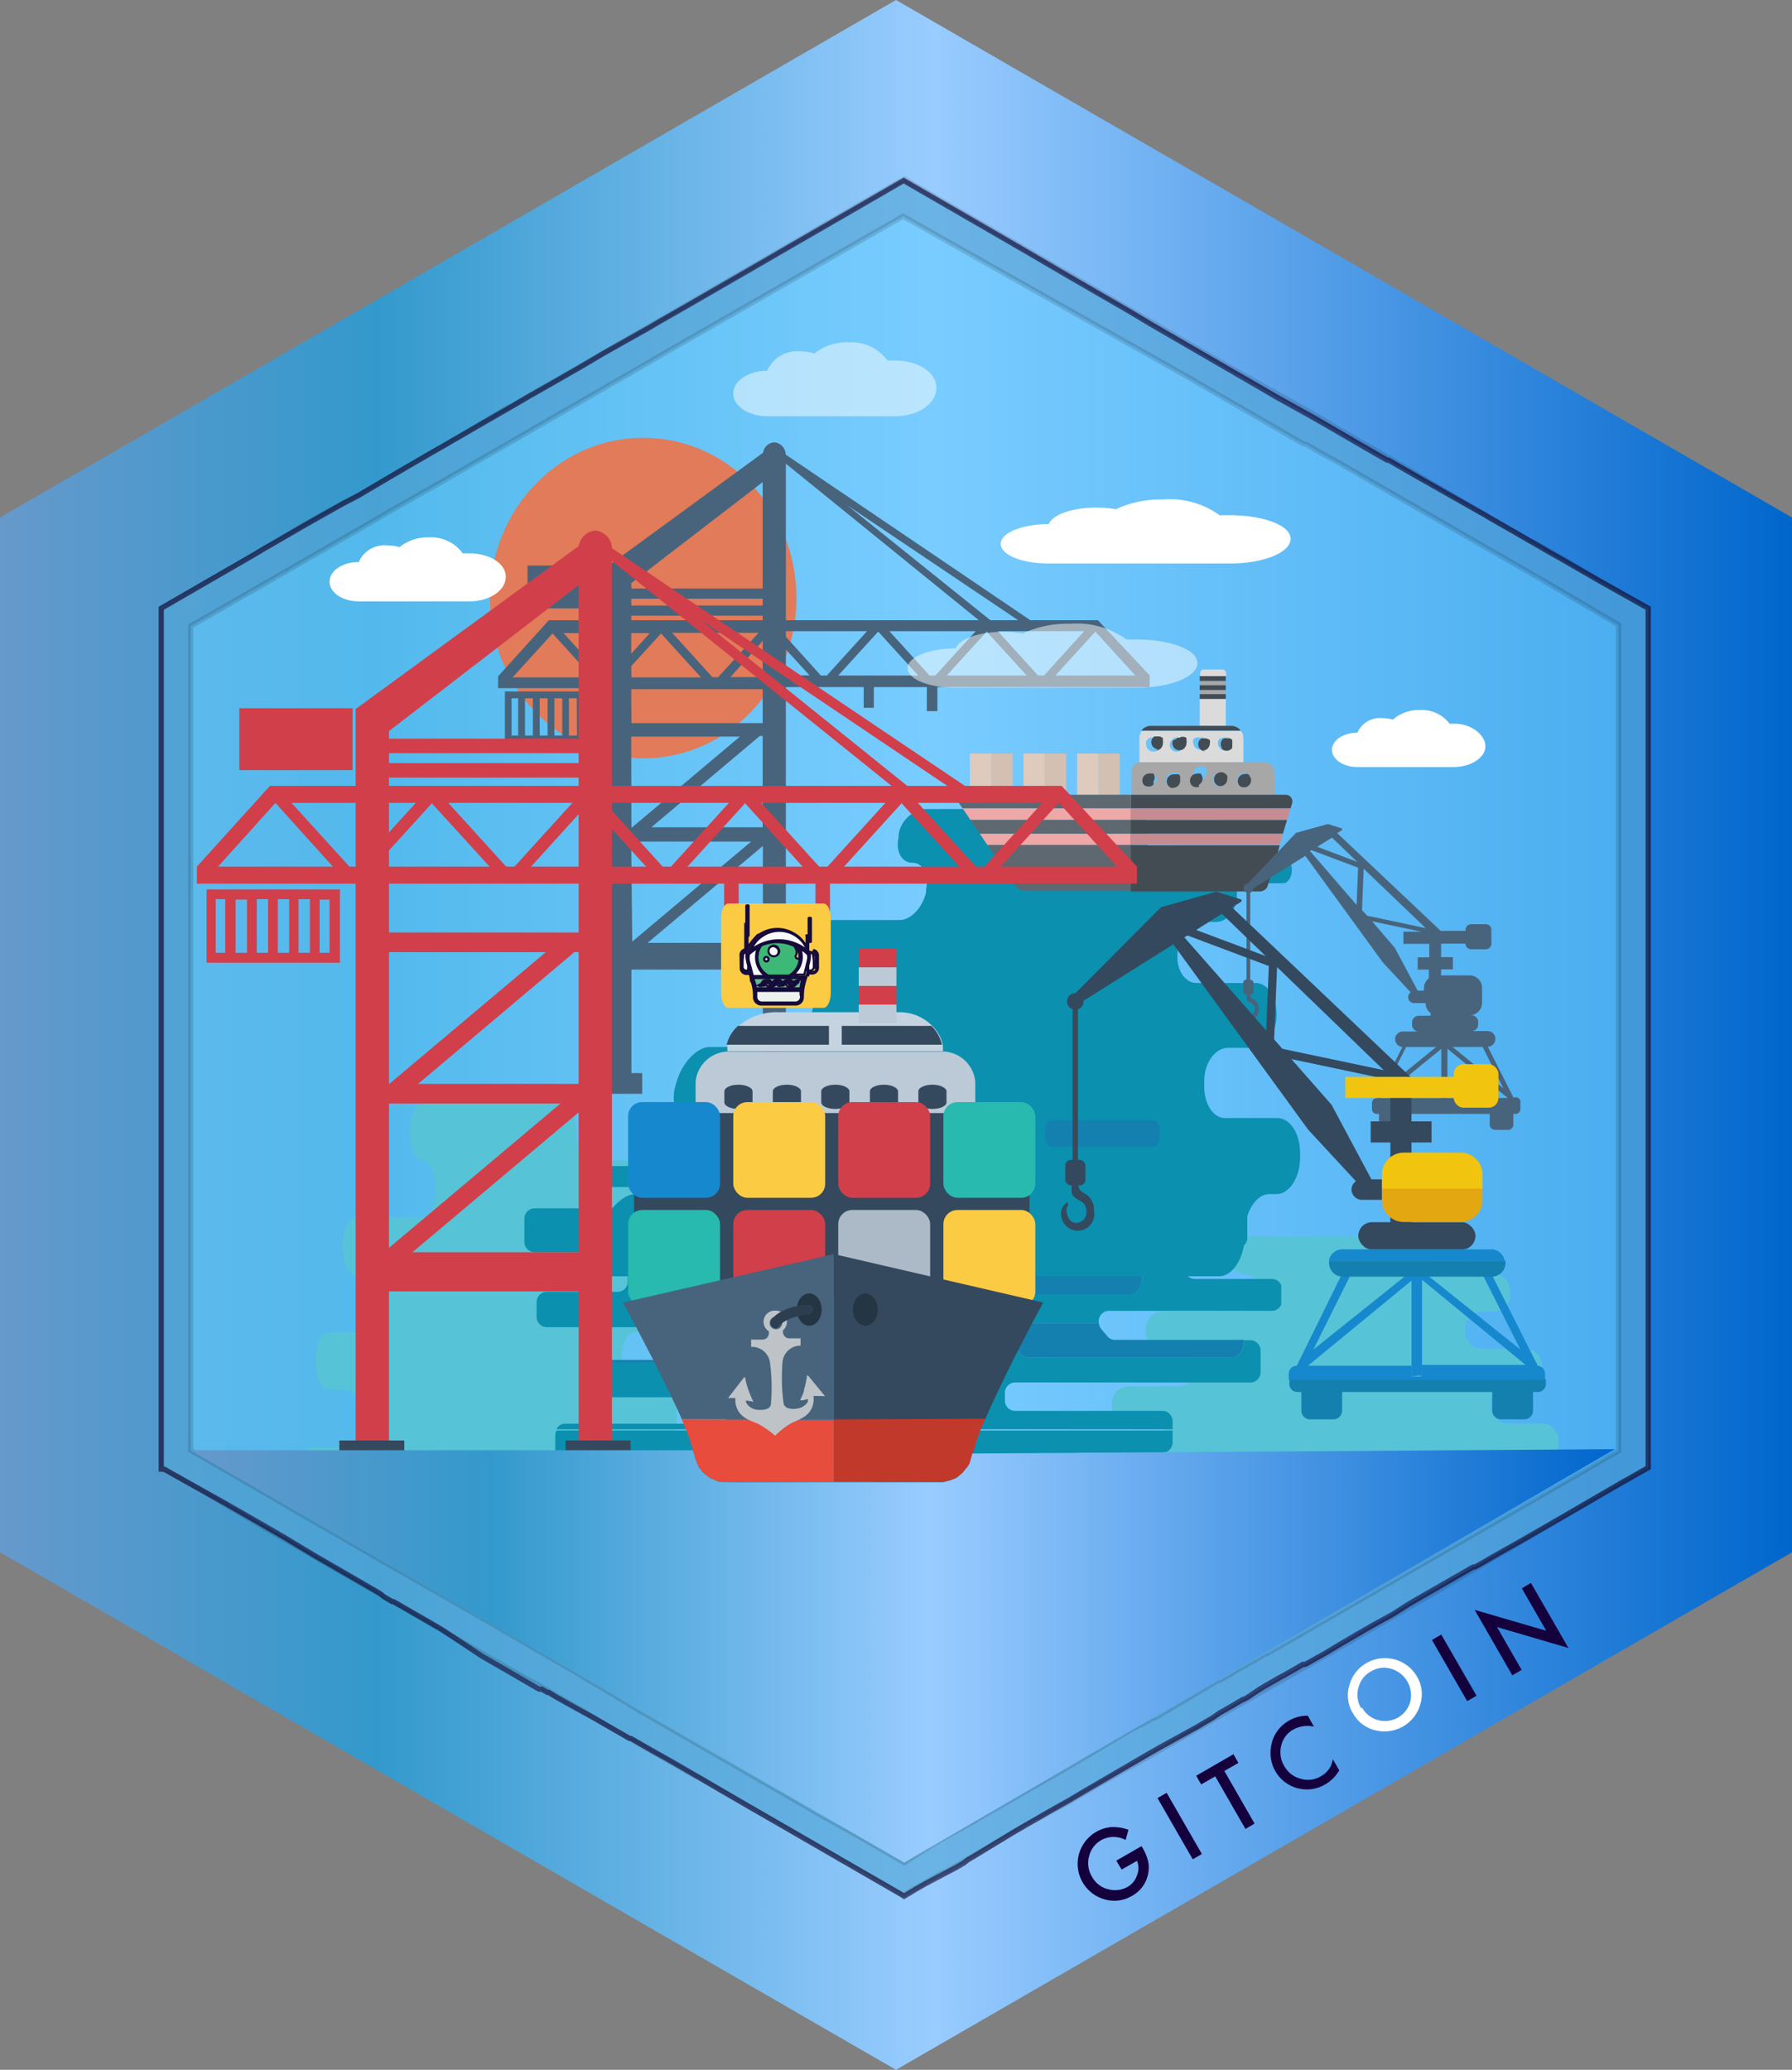 <svg id="Layer_1" data-name="Layer 1" xmlns="http://www.w3.org/2000/svg" xmlns:xlink="http://www.w3.org/1999/xlink" viewBox="0 0 86.56 99.95"><rect x="0" y="0" width="86.56" height="99.95" fill="#808080" stroke="none"/><defs><style>.cls-1{fill:url(#linear-gradient);}.cls-2{fill:#6cf;opacity:0.63;}.cls-2,.cls-42,.cls-43,.cls-44,.cls-45,.cls-46,.cls-47,.cls-48,.cls-49,.cls-50{stroke:#150a3a;}.cls-2,.cls-42,.cls-43,.cls-44,.cls-45,.cls-46,.cls-47,.cls-48,.cls-49,.cls-5,.cls-50{stroke-miterlimit:10;}.cls-2,.cls-5{stroke-width:0.25px;}.cls-3{fill:#15003e;}.cls-25,.cls-4{fill:#fff;}.cls-10,.cls-5{fill:#150a3a;}.cls-5{stroke:#000002;opacity:0.13;isolation:isolate;}.cls-6{fill:#e17b59;}.cls-42,.cls-7{fill:#1c1142;}.cls-8{fill:#83cda4;}.cls-49,.cls-9{fill:#faf9fa;}.cls-11{fill:#070502;}.cls-12{fill:#56c4d6;}.cls-13{fill:#0b90af;}.cls-14{fill:#1480af;}.cls-15{fill:#48647c;}.cls-16{fill:none;}.cls-17{fill:#d3c0b3;}.cls-18{fill:#decbbe;}.cls-19{fill:#dbdbdb;}.cls-20{fill:#a7a7a7;}.cls-21{fill:#444c53;}.cls-22{fill:#5d6871;}.cls-23{fill:#c68c91;}.cls-24{fill:#eea8a8;}.cls-25{opacity:0.49;}.cls-26{fill:#34495e;}.cls-27{fill:#1688cd;}.cls-28{fill:#f1c40f;}.cls-29{fill:#e3a711;}.cls-30{fill:#3c4a58;}.cls-31{fill:#bccad8;}.cls-32{fill:#c5d3e1;}.cls-33{fill:#28baaf;}.cls-34{fill:#d13f4a;}.cls-35{fill:#acbac8;}.cls-36{fill:#fbcb43;}.cls-37{fill:#e74c3c;}.cls-38{fill:#c0392b;}.cls-39{fill:#243644;}.cls-40{fill:#bdc3c7;}.cls-41{fill:#2c3e50;}.cls-42,.cls-43,.cls-44,.cls-45,.cls-46,.cls-47,.cls-48,.cls-49,.cls-50{stroke-width:0.1px;}.cls-43{fill:#fbfdfc;}.cls-44{fill:#f8f7f9;}.cls-45{fill:#3eb877;}.cls-46{fill:#ecf2ed;}.cls-47{fill:#fbfbfc;}.cls-48{fill:#5ebc89;}.cls-50{fill:#18113f;}.cls-51{fill:url(#linear-gradient-2);}</style><linearGradient id="linear-gradient" y1="49.97" x2="86.56" y2="49.97" gradientUnits="userSpaceOnUse"><stop offset="0" stop-color="#69c"/><stop offset="0.21" stop-color="#39c"/><stop offset="0.52" stop-color="#9cf"/><stop offset="1" stop-color="#06c"/></linearGradient><linearGradient id="linear-gradient-2" x1="9.2" y1="79.96" x2="78" y2="79.96" xlink:href="#linear-gradient"/></defs><title>port</title><g id="Layer_1-2" data-name="Layer 1-2"><g id="Layer_63" data-name="Layer 63"><polygon class="cls-1" points="86.56 24.99 86.56 74.96 43.28 99.95 8.65 79.96 8.5 79.86 0 74.96 0 24.99 43.28 0 86.56 24.99"/></g><path class="cls-2" d="M86.34,29.42V70.92h0l-.85.48-.26.15-.1.05-.69.4L82,73.42l-.16.09-1.51.87-.12.07L79,75.13l-.37.21-.11.07-.37.21-.19.1h0l-.08,0-.09.05-2.37,1.36-.64.37L74,78l0,0-1,.55-.35.2,0,0h0l-1.2.7-.68.41-1,.56,0,0-.05,0-.07,0-.32.19h0l0,0,0,0,0,0h0l-.61.35-.14.07,0,0,0,0-.79.45-.11.07-.12.07,0,0L67,82l-.19.11h0l-.05,0-.5.3-.16.09-.26.15-.2.11h0L65.3,83l-.33.19,0,0-.44.26-1.82,1-.49.28,0,0-2.73,1.59h0l-.31.18-.27.16-.39.23-.11.07-1,.56-.76.44-.3.17h0l-.34.2-.31.18L53.75,89.7l-.28.16,0,0L53.3,90l-.39.23L51.45,91l-.44.25h0l-.25.15-.37.22-.11-.07-1-.58-.66-.38h0l-.71-.41-.13-.08,0,0-.48-.27-.13-.08-2.63-1.52,0,0-1.62-.93-3.71-2.16-.48-.27-.54-.3-.73-.42L37.2,84l-.07,0,0,0-1.74-1-1-.55-.29-.16-.3-.17-.18-.1-.2-.12-.19-.12-.07,0-.27-.16-.06,0-.07,0,0,0-1-.58,0,0-.12-.07-.29-.17-1.34-.77L28,78.7l-1.63-.94-.64-.37-.07,0-.39-.23h0L25.08,77h0l-.81-.47h0l-1.45-.84-.8-.46-1-.6-.56-.34,0,0h0l-.23-.13h0l-.2-.12h0l-2.58-1.48L14.65,71l-.07,0-.07,0,0,0V29.42l4.42-2.55.6-.36h0l.2-.11.45-.26,1.37-.79,1.77-1L24,24l.12-.07L25.69,23l.77-.45.79-.46.33-.19.35-.2.2-.11h0l.44-.26,2.52-1.45,1.23-.72.13-.07,1.3-.74.61-.35.3-.17.34-.2.86-.51.41-.23,1.78-1,.54-.32,1.09-.62h0l0,0,4.47-2.58.15-.09.21-.12,4.74-2.74,1.12-.65.83.48,5.07,2.93,2,1.17,3.08,1.78,1,.6,5.18,3,.82.48,1.8,1,.68.39,1.19.69,1.07.62.63.36.07,0,1.41.81,3,1.7,0,0h0l.2.11.2.12.31.18.72.41.42.24h0l1.5.87.61.34.34.2,1.51.87Z" transform="translate(-6.72 -0.05)"/><path class="cls-3" d="M60.64,89.9l1.22-.7.06.1a2.35,2.35,0,0,1,.26.64,1.47,1.47,0,0,1,0,.59,1.54,1.54,0,0,1-.78,1.07,1.66,1.66,0,0,1-1.32.17,1.78,1.78,0,0,1-.41-3.26,1.75,1.75,0,0,1,.73-.23,2.17,2.17,0,0,1,.83.13l-.14.49a1.25,1.25,0,0,0-1.16,0,1.22,1.22,0,0,0-.6.78,1.25,1.25,0,0,0,.14,1,1.2,1.2,0,0,0,.82.61,1.23,1.23,0,0,0,.89-.12,1,1,0,0,0,.46-.56.92.92,0,0,0,0-.7l-.74.42Z" transform="translate(-6.72 -0.05)"/><rect class="cls-3" x="63.45" y="86.52" width="0.51" height="3.41" transform="translate(-42.26 43.54) rotate(-29.95)"/><polygon class="cls-3" points="59.14 85.52 60.6 88.06 60.16 88.32 58.7 85.78 58.02 86.17 57.78 85.75 59.58 84.71 59.82 85.13 59.14 85.52"/><path class="cls-3" d="M69.89,82.9l.3.53a1.42,1.42,0,0,0-1,.14,1.18,1.18,0,0,0-.58.77,1.27,1.27,0,0,0,.15,1,1.24,1.24,0,0,0,.77.6,1.2,1.2,0,0,0,1-.12,1.09,1.09,0,0,0,.36-.31,1.29,1.29,0,0,0,.13-.21A2.59,2.59,0,0,0,71.1,85l.31.54a1.86,1.86,0,0,1-.68.68,1.75,1.75,0,0,1-2.4-.63h0a1.76,1.76,0,0,1-.21-1.22A1.71,1.71,0,0,1,69,83.13a1.75,1.75,0,0,1,.89-.23" transform="translate(-6.72 -0.05)"/><path class="cls-4" d="M72.06,82.77a1.67,1.67,0,0,1-.16-1.34,1.75,1.75,0,0,1,.84-1.08,1.79,1.79,0,0,1,2.42.65,1.68,1.68,0,0,1,.17,1.34,1.8,1.8,0,0,1-2.11,1.28,1.67,1.67,0,0,1-1.16-.86m.45-.25a1.27,1.27,0,0,0,2.33-.28,1.33,1.33,0,0,0-.91-1.59,1.2,1.2,0,0,0-1,.13,1.22,1.22,0,0,0-.59.77,1.24,1.24,0,0,0,.13,1" transform="translate(-6.72 -0.05)"/><rect class="cls-3" x="76.71" y="78.88" width="0.52" height="3.41" transform="translate(-36.69 49.18) rotate(-29.97)"/><polygon class="cls-3" points="73.05 80.9 71.23 77.74 74.69 78.75 73.51 76.7 73.95 76.44 75.76 79.58 72.31 78.57 73.5 80.64 73.05 80.9"/><g id="Layer_2-2" data-name="Layer 2-2"><g id="Layer_16" data-name="Layer 16"><path class="cls-5" d="M82.33,27.11l-.41-.23-.56-.33-.6-.35-.09,0-.38-.22-.4-.23-.7-.41L73.53,22l-1.34-.76-.56-.33-.35-.2-.38-.23,0,0-.33-.2-.32-.19L66,17.72,50.82,8.94l-.41-.24L50,8.91,36.68,16.62l-3.92,2.26-1,.59-.41.24-.08,0h0l-.2.12-.33.2-.23.13-.21.13-.14.08L29,21.08h0l-1.39.8h0l-.45.27-.59.34h0l0,0L23.95,24h0L22.08,25l-.78.45L19,26.84l-3.3,1.9-1.2.7V70.92l.05,0,1.34.78.59.34.12.07,3.37,2,.54.3L23.6,76.2l.36.2L25,77l2.64,1.52,4.2,2.42.54.31.05,0,.12.07.09.05.14.08,0,0,1.49.87.69.39,1,.61.7.4.14.08.24.14.15.09.37.22,2.79,1.6.07,0,.34.2.48.28.56.33h0l.41.23,1.18.68,2.48,1.44,3.5,2,.81.46.18.1h0l.15-.09.11-.07,0,0,.24-.14,1.41-.8.07,0,.54-.31.39-.23.19-.11,3-1.73L58.46,87l.58-.34.52-.3.52-.3.34-.2,1.82-1,.3-.17h0l.18-.11.16-.09.49-.28.63-.36,1-.57.36-.21h0l.36-.21h0l.2-.11.41-.24.29-.16.27-.16.43-.24.16-.1.25-.14.34-.19h0l0,0,.1-.07.19-.1,3-1.7.3-.17.87-.51,2.32-1.34,1.22-.7L82.74,73h0l0,0,2.07-1.19.7-.41.8-.46V29.43Zm2.58,43-.41.23-.25.14-.45.27-5.93,3.42-3.65,2.1-2.44,1.41-1,.58-.56.32-2.29,1.32-.05,0-.13.07-.14.09-.44.25-.7.4-.17.1,0,0-.63.37-.07,0L62.52,83l-.07,0-.62.35-.07,0-.71.41-1.68,1-1.2.7-1.31.76-.86.49-2.32,1.34-1,.55,0,0h0l-.59.34-.22.12L50.4,90l-2.69-1.55-1-.55-.48-.27-1.41-.82-.56-.32-.54-.31-4.11-2.37-.6-.35,0,0-1.4-.8L36,81.68l-.7-.41L34.85,81l-.2-.12-.34-.2-.16-.09-1.37-.79-.24-.14-.15-.09-1.17-.68-2.67-1.54L25.5,75.61l-1.37-.79-2.67-1.54-3.83-2.22-.7-.4-.3-.18-.18-.1-.52-.3V30.28L19,28.52l2.33-1.34.73-.42h0l0,0,2.5-1.44h0l1.06-.62h0l1.4-.8,1-.56.34-.2h0l.59-.34.36-.21h0l2.33-1.34h0l.61-.35.27-.16.16-.09.23-.13.13-.08.21-.12,0,0,6.27-3.62,10.46-6,.37-.21.41.24L64,18.2l5.45,3.15,0,0,.25.14.09,0,.34.2.27.16,1,.55,1.51.87,5.48,3.16,1.1.63.43.25,0,0,.6.34.15.09.42.24.41.24,3.4,2v39.8Z" transform="translate(-6.72 -0.05)"/></g></g><ellipse class="cls-6" cx="31.07" cy="28.88" rx="7.4" ry="7.74"/><path class="cls-7" d="M59.52,39.94h-.44" transform="translate(-6.72 -0.05)"/><path class="cls-8" d="M42.92,47.65l-.09.07Z" transform="translate(-6.72 -0.05)"/><path class="cls-9" d="M41.45,48.49l0-.06,0,0,0,.05Z" transform="translate(-6.72 -0.05)"/><path class="cls-10" d="M48.65,48.76Z" transform="translate(-6.72 -0.05)"/><path class="cls-11" d="M48.65,48.76Z" transform="translate(-6.72 -0.05)"/></g><g id="Layer_2" data-name="Layer 2"><path class="cls-12" d="M36.73,65.83v-.13c0-.73.28-1.32.62-1.32h.75c.34,0,.62-.59.62-1.32v-.13c0-.73-.28-1.32-.62-1.32H36.36c-.34,0-.62-.59-.62-1.32v-.13c0-.73.28-1.32.62-1.32h.5c.34,0,.62-.59.62-1.32V57.4c0-.73-.28-1.32-.62-1.32H35.18c-.34,0-.62-.59-.62-1.32v-.13c0-.73-.28-1.32-.62-1.32H27.14c-.34,0-.62.59-.62,1.32v.13c0,.73.28,1.32.62,1.32h0c.34,0,.62.59.62,1.32v.13c0,.73-.28,1.32-.62,1.32H23.9c-.34,0-.62.59-.62,1.32v.13c0,.73.28,1.32.62,1.32h.69c.34,0,.62.59.62,1.32v.13c0,.73-.28,1.32-.62,1.32h-2c-.34,0-.62.59-.62,1.32v.13c0,.73.28,1.32.62,1.32h.93c.34,0,.62.59.62,1.32v.13c0,.73-.28,1.32-.62,1.32H21.84c-.34,0-.62.59-.62,1.32v.13c0,.73.28,1.32.62,1.32H37.36c.34,0,.62-.59.62-1.32v-.13c0-.73.28-1.32.62-1.32h.19c.34,0,.62-.59.62-1.32v-.13c0-.73-.28-1.32-.62-1.32H37.36C37,67.14,36.73,66.55,36.73,65.83Z" transform="translate(-6.72 -0.05)"/><path class="cls-12" d="M78.73,67.94v-.09A.82.82,0,0,1,79.5,67h.93a.82.82,0,0,0,.77-.86v-.09a.82.82,0,0,0-.77-.86H78.27a.82.82,0,0,1-.77-.86v-.09a.82.82,0,0,1,.77-.86h.62a.82.82,0,0,0,.77-.86v-.09a.82.82,0,0,0-.77-.86H76.8a.82.82,0,0,1-.77-.86v-.09a.82.82,0,0,0-.77-.86H66.84a.82.82,0,0,0-.77.86v.09a.82.82,0,0,0,.77.86h0a.82.82,0,0,1,.77.86v.09a.82.82,0,0,1-.77.86h-4a.82.82,0,0,0-.77.86v.09a.82.82,0,0,0,.77.86h.85a.82.82,0,0,1,.77.86v.09a.82.82,0,0,1-.77.86H61.2a.82.82,0,0,0-.77.86v.09a.82.82,0,0,0,.77.86h1.16a.82.82,0,0,1,.77.86v.09a.82.82,0,0,1-.77.86H60.27a.82.82,0,0,0-.77.86v.09a.82.82,0,0,0,.77.86H79.5a.82.82,0,0,0,.77-.86v-.09A.82.82,0,0,1,81,70.6h.23a.82.82,0,0,0,.77-.86v-.09a.82.82,0,0,0-.77-.86H79.5A.82.82,0,0,1,78.73,67.94Z" transform="translate(-6.72 -0.05)"/><path class="cls-13" d="M43.44,57.88a.5.5,0,0,1-.46.52H32.51a.5.5,0,0,0-.46.52V60a.5.5,0,0,0,.46.52h4.07a.5.5,0,0,1,.46.52h0a.5.5,0,0,1,.38-.19h9.87c.33,0,.59.37.59.83s-.26.83-.59.83H37.42a.55.55,0,0,1-.46-.31.45.45,0,0,1-.38.23H33.1a.5.5,0,0,0-.46.52v.67a.5.5,0,0,0,.46.52h5.5l.12,0h1.07c.33,0,.59.37.59.83s-.26.83-.59.83H35.88a.55.55,0,0,0-.18.41V67a.5.5,0,0,0,.46.52h5.25a.5.5,0,0,1,.46.52v.24a.5.5,0,0,1-.46.52H34a.45.45,0,0,0-.4.27H63.36V68.7a.5.5,0,0,0-.46-.52H55.72a.5.5,0,0,1-.46-.52v-.33a.5.5,0,0,1,.46-.52H67.15a.5.5,0,0,0,.46-.52v-1a.5.5,0,0,0-.46-.52h-.32v0c0,.46-.27.83-.59.83H56.37c-.33,0-.59-.37-.59-.83s.26-.83.59-.83H59.8a.5.5,0,0,1,.46-.59h7.92a.47.47,0,0,0,.43-.32v-.9a.47.47,0,0,0-.43-.32H64.4a.5.5,0,0,1-.46-.52v-.45a.5.5,0,0,1,.46-.52h2.11a.5.5,0,0,0,.46-.52V58.63a.5.5,0,0,0-.46-.52H54.33a.5.5,0,0,1-.46-.52v-.13a.5.5,0,0,1,.46-.52h3.15a.5.5,0,0,0,.46-.52v-.06H35v.49a.5.5,0,0,0,.46.52H43A.5.5,0,0,1,43.44,57.88Zm8,4.66c-.33,0-.59-.37-.59-.83s.26-.83.59-.83H61.3c.33,0,.59.37.59.83s-.26.83-.59.83Zm1.78,1.66c.33,0,.59.37.59.83s-.27.83-.59.83H43.34c-.33,0-.59-.37-.59-.83s.26-.83.59-.83Z" transform="translate(-6.72 -0.05)"/><path class="cls-13" d="M63.36,69.68a.5.5,0,0,1-.46.52h-4a.5.5,0,0,0-.46.52v.5a.5.5,0,0,0,.46.52H60a.5.5,0,0,1,.46.52v1.36a.5.5,0,0,1-.46.52H35.42a.5.5,0,0,1-.46-.52v-.93a.5.5,0,0,1,.46-.52H37a.5.5,0,0,0,.46-.52V71.3a.5.5,0,0,0-.46-.52H34a.5.5,0,0,1-.46-.52v-.87a.57.57,0,0,1,.06-.26H63.36Z" transform="translate(-6.72 -0.05)"/><path class="cls-14" d="M66.24,65.6H56.37c-.33,0-.59-.37-.59-.83s.26-.83.59-.83H59.8a.54.54,0,0,0,.13.31l.3.35a.44.44,0,0,0,.33.15h6.26v0C66.83,65.22,66.56,65.6,66.24,65.6Z" transform="translate(-6.72 -0.05)"/><path class="cls-14" d="M37.42,60.89h9.87c.33,0,.59.37.59.83s-.26.83-.59.83H37.42a.55.55,0,0,1-.46-.31.57.57,0,0,0,.08-.29v-.87A.5.5,0,0,1,37.42,60.89Z" transform="translate(-6.72 -0.05)"/><path class="cls-14" d="M40.38,65c0,.46-.26.83-.59.83H35.88a.43.43,0,0,1,.28-.11H38.6a.5.5,0,0,0,.46-.52v-.52a.52.52,0,0,0-.35-.51h1.07C40.12,64.21,40.38,64.58,40.38,65Z" transform="translate(-6.72 -0.05)"/><path class="cls-14" d="M53.8,65c0,.46-.27.83-.59.83H43.34c-.33,0-.59-.37-.59-.83s.26-.83.59-.83h9.87C53.54,64.21,53.8,64.58,53.8,65Z" transform="translate(-6.72 -0.05)"/><path class="cls-14" d="M55.81,72c0,.46-.16.83-.36.83H49.38c-.2,0-.36-.37-.36-.83s.16-.83.36-.83h6.06C55.65,71.17,55.81,71.54,55.81,72Z" transform="translate(-6.72 -0.05)"/><path class="cls-14" d="M45.43,72.36c0,.46-.16.83-.36.83H39c-.2,0-.36-.37-.36-.83s.16-.83.36-.83h6.06C45.27,71.52,45.43,71.9,45.43,72.36Z" transform="translate(-6.72 -0.05)"/><path class="cls-14" d="M50,68.7c0,.46-.12.83-.27.83H45.16c-.15,0-.27-.37-.27-.83s.12-.83.27-.83h4.58C49.89,67.87,50,68.24,50,68.7Z" transform="translate(-6.72 -0.05)"/><path class="cls-14" d="M50.84,61.72c0-.46.26-.83.59-.83H61.3c.33,0,.59.37.59.83s-.26.83-.59.83H51.44C51.11,62.55,50.84,62.18,50.84,61.72Z" transform="translate(-6.72 -0.05)"/><path class="cls-13" d="M64.89,52.4v-.16c0-.89.55-1.59,1.14-1.59H67.3c.58,0,1.06-.69,1.08-1.54V49c0-.82-.44-1.48-1-1.48H64.52c-.56,0-1-.65-.92-1.43v-.14c.05-.77.54-1.38,1.08-1.38h.79c.54,0,1-.6,1-1.34V43c0-.72-.38-1.29-.91-1.29H63c-.53,0-.9-.57-.84-1.26v-.12c.06-.67-.3-1.21-.81-1.21H51.34a1.48,1.48,0,0,0-1.21,1.21l0,.12c-.16.69.13,1.26.65,1.26h0c.53,0,.83.58.67,1.3l0,.13c-.16.73-.73,1.34-1.28,1.34H45c-.54,0-1.17.61-1.4,1.38l0,.14c-.24.79,0,1.43.59,1.44h1.12c.56,0,.85.66.63,1.48l0,.15c-.22.84-.88,1.54-1.46,1.54H41c-.58,0-1.29.71-1.57,1.59l-.05.16c-.29.91,0,1.66.56,1.66h1.64c.61,0,.88.76.61,1.72l0,.18c-.28,1-1,1.79-1.65,1.79H37.42c-.63,0-1.42.82-1.77,1.85l-.06.19c-.36,1.06-.12,1.93.53,1.93H65.61c.65,0,1.21-.87,1.24-1.93v-.19c0-1,.56-1.85,1.19-1.85h.34c.63,0,1.14-.81,1.14-1.78v-.17c0-1-.49-1.71-1.1-1.72H65.9C65.3,54.05,64.85,53.3,64.89,52.4Z" transform="translate(-6.72 -0.05)"/><path class="cls-13" d="M68.7,42.7H61.17c-.23,0-.42-.28-.42-.64s.19-.64.42-.64H68.7c.23,0,.42.28.42.64S68.93,42.7,68.7,42.7Z" transform="translate(-6.72 -0.05)"/><path class="cls-14" d="M62.47,55.42h-5c-.15,0-.28-.28-.28-.64s.12-.64.28-.64h5c.15,0,.28.28.28.64S62.63,55.42,62.47,55.42Z" transform="translate(-6.72 -0.05)"/><path class="cls-15" d="M59.75,30H56.49L44.67,22a.6.6,0,0,0-.55-.59.58.58,0,0,0-.54.5l-7.47,5.46h0V30H33.23l-2.45,2.71v.57H36.1V51.87h-.54v1h2.18v-1h-.52v-5h6.35v5h-.44v1H45.3v-1h-.62V33.23h3.76v1h.49v-1h2.56v1.16H52V33.23H62.25v-.57Zm-16.19,10H38.18l5.24-4.41h.14Zm0-9v1.75H42Zm-2.15,1.75h-.28l-1.94-2.14h4.17Zm-4.2-4.54,6.35-4.88v5.14H37.22Zm0,.75h6.35v.33H37.22Zm0,.82h6.35V30H37.22Zm0,.84h.9l-.9,1Zm0,1.6,1.44-1.58,0,0h0l0,0,1.93,2.12H37.22Zm0,1.11h6.35v1.64H37.22Zm0,2.29h5.25l-5.24,4.41h0Zm0,5.07H43l-5.74,4.83Zm-5.73-7.93,1.93-2.12,0,0h0l0,0,1.93,2.12Zm4.4,0-1.94-2.14H36.1v2.14ZM38,45.58l5.57-4.68v4.68ZM55.9,30H54.56l-6.9-5.54ZM44.68,22.44,54,30H44.68Zm0,10.23V31.41l1.14,1.25Zm1.69,0L44.68,30.8v-.27H48.6l-1.94,2.14Zm.84,0,1.93-2.12,0,0h0l0,0,1.93,2.12Zm4.69,0h-.28l-1.94-2.14h4.17Zm.55,0,1.93-2.12,0,0h0l0,0,1.93,2.12Zm4.41,0-1.94-2.14h4.17l-1.94,2.14Zm.84,0,1.93-2.12,0,0h0l0,0,1.93,2.12Z" transform="translate(-6.72 -0.05)"/><rect class="cls-15" x="25.48" y="27.31" width="3.79" height="2.07"/><path class="cls-15" d="M35.57,33.44H31.11v2.45h4.47Zm-3.82,2.13h-.32v-1.8h.32Zm.71,0h-.38v-1.8h.38Zm.71,0h-.38v-1.8h.38Zm.71,0h-.38v-1.8h.38Zm.71,0H34.2v-1.8h.38Zm.66,0h-.34v-1.8h.34Z" transform="translate(-6.72 -0.05)"/><g id="_3" data-name="3"><path class="cls-16" d="M64.83,37.79v0h0l0,.05Z" transform="translate(-6.72 -0.05)"/><path class="cls-16" d="M64.67,38h0l0,0Z" transform="translate(-6.72 -0.05)"/><path class="cls-16" d="M64.61,38h0l-.05,0Z" transform="translate(-6.72 -0.05)"/><path class="cls-16" d="M64.79,37.87l0,0v0l0,0Z" transform="translate(-6.72 -0.05)"/><path class="cls-16" d="M64.71,37.41h0Z" transform="translate(-6.72 -0.05)"/><path class="cls-16" d="M64.78,37.89h0l0,0Z" transform="translate(-6.72 -0.05)"/><polygon class="cls-16" points="58 37.9 58 37.9 57.99 37.9 58 37.9"/><path class="cls-16" d="M66,37.68a.34.34,0,0,1-.34.34h0a.34.34,0,0,0,.34-.34.33.33,0,0,0,0-.16A.34.34,0,0,1,66,37.68Z" transform="translate(-6.72 -0.05)"/><path class="cls-16" d="M63.44,36.19a.34.34,0,0,0,.47,0,.34.34,0,0,1-.47,0Z" transform="translate(-6.72 -0.05)"/><path class="cls-16" d="M63.9,35.68l0,.05,0,.06,0-.06,0-.05a.34.34,0,0,0-.22-.08.33.33,0,0,0-.14,0,.32.32,0,0,1,.35,0Z" transform="translate(-6.72 -0.05)"/><path class="cls-16" d="M65.3,37.68a.34.34,0,0,1,.09-.22.33.33,0,0,0,0,.44l.05.05-.05-.05A.34.34,0,0,1,65.3,37.68Z" transform="translate(-6.72 -0.05)"/><path class="cls-16" d="M64.29,37.93a.33.33,0,0,0,.22.09h0A.33.33,0,0,1,64.29,37.93Z" transform="translate(-6.72 -0.05)"/><path class="cls-16" d="M66.78,38h0a.33.33,0,0,1-.22-.08A.33.33,0,0,0,66.78,38Z" transform="translate(-6.72 -0.05)"/><path class="cls-16" d="M64.85,37.73v0a.39.39,0,0,1,0,.06Z" transform="translate(-6.72 -0.05)"/><path class="cls-16" d="M62.57,37.78v0Z" transform="translate(-6.72 -0.05)"/><path class="cls-16" d="M62.51,37.89h0l0,0Z" transform="translate(-6.72 -0.05)"/><path class="cls-16" d="M63.44,35.71l-.06.07Z" transform="translate(-6.72 -0.05)"/><path class="cls-16" d="M62.58,37.73a.33.33,0,0,0,0,0,.37.37,0,0,1,0,.05Z" transform="translate(-6.72 -0.05)"/><path class="cls-16" d="M62.24,38h0Z" transform="translate(-6.72 -0.05)"/><path class="cls-16" d="M62.53,37.86h0v0Z" transform="translate(-6.72 -0.05)"/><path class="cls-16" d="M62,38h0Z" transform="translate(-6.72 -0.05)"/><path class="cls-16" d="M63,37.68a.34.34,0,0,1,.1-.24.34.34,0,0,0,0,.46.36.36,0,0,0,.11.09.35.35,0,0,1-.11-.09A.34.34,0,0,1,63,37.68Z" transform="translate(-6.72 -0.05)"/><path class="cls-16" d="M63.72,37.68a.34.34,0,0,1-.34.34.34.34,0,0,1-.15,0,.34.34,0,0,0,.15,0,.34.34,0,0,0,.34-.34.34.34,0,0,0,0-.16A.34.34,0,0,1,63.72,37.68Z" transform="translate(-6.72 -0.05)"/><path class="cls-16" d="M63.62,37.44l-.05,0-.07,0,.07,0Z" transform="translate(-6.72 -0.05)"/><path class="cls-16" d="M62.43,37.4l-.09,0,.09,0Z" transform="translate(-6.72 -0.05)"/><path class="cls-16" d="M66.26,35.81l0-.07,0,0,0,0Z" transform="translate(-6.72 -0.05)"/><path class="cls-16" d="M66.28,36h0Z" transform="translate(-6.72 -0.05)"/><path class="cls-16" d="M66,36.29a.34.34,0,0,1-.25-.11.34.34,0,0,0,.25.11.34.34,0,0,0,.28-.15h0A.34.34,0,0,1,66,36.29Z" transform="translate(-6.72 -0.05)"/><path class="cls-16" d="M62.55,36.29a.34.34,0,0,0,.28-.15.35.35,0,0,0,.06-.19.33.33,0,0,0,0-.15.33.33,0,0,1,0,.15.34.34,0,1,1-.64-.17.34.34,0,0,0,0,.17A.34.34,0,0,0,62.55,36.29Z" transform="translate(-6.72 -0.05)"/><path class="cls-16" d="M67.08,37.52l0,.08Z" transform="translate(-6.72 -0.05)"/><path class="cls-16" d="M65,35.68h0a.34.34,0,0,0-.22-.08l-.12,0,.12,0A.34.34,0,0,1,65,35.68Z" transform="translate(-6.72 -0.05)"/><path class="cls-16" d="M65.69,35.73h0Z" transform="translate(-6.72 -0.05)"/><path class="cls-16" d="M62.77,35.68h0a.34.34,0,0,0-.22-.08l-.13,0,.13,0A.34.34,0,0,1,62.77,35.68Z" transform="translate(-6.72 -0.05)"/><path class="cls-16" d="M66.07,35.63l-.12,0a.33.33,0,0,0-.14,0,.33.33,0,0,1,.14,0Z" transform="translate(-6.72 -0.05)"/><path class="cls-16" d="M63.38,35.8v0Z" transform="translate(-6.72 -0.05)"/><path class="cls-16" d="M67,37.43l0,0,0,0,0,0Z" transform="translate(-6.72 -0.05)"/><path class="cls-16" d="M64.82,36.29a.34.34,0,0,0,.28-.15.35.35,0,0,0,.06-.19.32.32,0,0,0,0-.16.33.33,0,0,1,0,.16.34.34,0,1,1-.64-.16.33.33,0,0,0,0,.16A.34.34,0,0,0,64.82,36.29Z" transform="translate(-6.72 -0.05)"/><polygon class="cls-17" points="54.09 38.38 54.09 38.38 54.09 36.39 53.06 36.39 53.06 38.38 54.09 38.38"/><polygon class="cls-18" points="53.06 38.38 53.06 36.39 52.03 36.39 52.03 38.38 53.06 38.38 53.06 38.38"/><rect class="cls-17" x="50.47" y="36.39" width="1.03" height="1.99"/><polygon class="cls-18" points="50.47 38.38 50.47 36.39 49.44 36.39 49.44 38.38 49.44 38.38 50.47 38.38"/><polygon class="cls-17" points="47.88 38.38 48.91 38.38 48.91 36.39 47.88 36.39 47.88 38.38 47.88 38.38"/><polygon class="cls-18" points="47.88 38.38 47.88 36.39 46.85 36.39 46.85 38.38 46.85 38.38 47.88 38.38"/><path class="cls-19" d="M66.78,36.86V35.69a.59.59,0,0,0-.11-.34l0,0h-4.8l0,0a.58.58,0,0,0-.11.34v1.17h5.05ZM65.7,35.72l.06-.05.05,0a.33.33,0,0,1,.14,0l.12,0,.1.06,0,0,0,0,0,.07a.33.33,0,0,1,0,.14.34.34,0,0,1,0,.1h0a.35.35,0,0,1,0,.09h0a.34.34,0,0,1-.28.15.34.34,0,0,1-.26-.56Zm-1.07-.05.07,0,.12,0a.34.34,0,0,1,.22.08h0l0,0,0,0a.32.32,0,0,1,0,.16.35.35,0,0,1-.06.19.34.34,0,0,1-.62-.19.33.33,0,0,1,0-.16A.34.34,0,0,1,64.63,35.66Zm-1.19,0,.05,0,.05,0a.33.33,0,0,1,.14,0,.34.34,0,0,1,.22.08l0,.05,0,.06a.33.33,0,0,1,0,.15.34.34,0,0,1-.06.19l-.05.06a.34.34,0,0,1-.54-.39v0h0Zm-1.08,0,.06,0,.13,0a.34.34,0,0,1,.22.08h0l0,.05,0,.06a.33.33,0,0,1,0,.15.35.35,0,0,1-.06.19.34.34,0,0,1-.62-.19.34.34,0,0,1,0-.17A.34.34,0,0,1,62.36,35.66Z" transform="translate(-6.72 -0.05)"/><path class="cls-20" d="M68.27,37.33a.47.47,0,0,0-.47-.47h-6a.43.43,0,0,0-.42.43v1.14h6.93Zm-5.69.4h0v0h0l0,.05h0a.34.34,0,0,1-.16.1h-.09A.33.33,0,0,1,62,38h0l0,0a.34.34,0,0,1,.26-.56l.1,0,.09,0h0a.34.34,0,0,1,.15.28h0A.33.33,0,0,1,62.58,37.73Zm.8.29a.34.34,0,0,1-.15,0,.36.36,0,0,1-.11-.09.34.34,0,0,1,.26-.56l.12,0,.07,0,.05,0,.06.08a.34.34,0,0,1,0,.16A.34.34,0,0,1,63.38,38Zm1.47-.3v0h0v0h0v0l0,0h0l0,0,0,0h0l0,0h-.18a.33.33,0,0,1-.22-.09l0,0a.34.34,0,0,1-.08-.22.34.34,0,0,1,.34-.34.34.34,0,0,1,.17,0h0a.34.34,0,0,1,.14.27h0Zm.8.3h-.09a.33.33,0,0,1-.12-.06l-.05-.05a.34.34,0,1,1,.56-.38.33.33,0,0,1,0,.16A.34.34,0,0,1,65.64,38Zm1.13,0h0a.33.33,0,0,1-.21-.08l0,0a.34.34,0,0,1-.08-.22.34.34,0,0,1,.34-.34.33.33,0,0,1,.15,0l0,0,0,0a.34.34,0,0,1,.08.09l0,.08a.33.33,0,0,1,0,.08A.34.34,0,0,1,66.78,38Z" transform="translate(-6.72 -0.05)"/><path class="cls-21" d="M68.81,38.43H61.34v.66h7.72l.07-.24A.32.32,0,0,0,68.81,38.43Z" transform="translate(-6.72 -0.05)"/><path class="cls-22" d="M61.34,38.43H53.23c-.25,0-.32.19-.17.43l.16.23h8.12Z" transform="translate(-6.72 -0.05)"/><path class="cls-22" d="M54.41,40.84l1.37,2a.65.65,0,0,0,.49.23h5.07V40.84Z" transform="translate(-6.72 -0.05)"/><path class="cls-21" d="M61.34,43.1h6.2a.42.42,0,0,0,.4-.23l.6-2h-7.2Z" transform="translate(-6.72 -0.05)"/><polygon class="cls-22" points="54.62 39.59 46.87 39.59 47.33 40.26 54.62 40.26 54.62 39.59"/><polygon class="cls-21" points="54.62 40.26 61.97 40.26 62.17 39.59 54.62 39.59 54.62 40.26"/><polygon class="cls-23" points="54.62 39.59 62.17 39.59 62.34 39.04 54.62 39.04 54.62 39.59"/><polygon class="cls-24" points="54.62 39.04 46.5 39.04 46.87 39.59 54.62 39.59 54.62 39.04"/><polygon class="cls-24" points="54.62 40.26 47.33 40.26 47.69 40.8 54.62 40.8 54.62 40.26"/><polygon class="cls-23" points="54.62 40.8 61.81 40.8 61.97 40.26 54.62 40.26 54.62 40.8"/><path class="cls-21" d="M62.55,36.29a.34.34,0,0,0,.34-.34.33.33,0,0,0,0-.15l0-.06,0-.05h0a.34.34,0,0,0-.22-.08l-.13,0-.06,0a.34.34,0,0,0,.19.62Z" transform="translate(-6.72 -0.05)"/><path class="cls-21" d="M63.38,35.8a.34.34,0,0,0,.54.39l.05-.06a.34.34,0,0,0,.06-.19.33.33,0,0,0,0-.15l0-.06,0-.05a.32.32,0,0,0-.35,0l-.05,0-.05,0-.06.07h0Z" transform="translate(-6.72 -0.05)"/><path class="cls-21" d="M64.82,36.29a.34.34,0,0,0,.34-.34.33.33,0,0,0,0-.16l0,0,0,0h0a.34.34,0,0,0-.22-.08l-.12,0-.07,0a.34.34,0,0,0-.11.12.34.34,0,0,0,.3.5Z" transform="translate(-6.72 -0.05)"/><path class="cls-21" d="M65.7,36.17a.34.34,0,0,0,.54,0h0a.35.35,0,0,0,0-.09h0a.34.34,0,0,0,0-.1.33.33,0,0,0,0-.14l0-.07,0,0,0,0-.1-.06-.12,0a.33.33,0,0,0-.14,0l-.05,0-.06.05h0a.33.33,0,0,0,0,.44Z" transform="translate(-6.72 -0.05)"/><path class="cls-21" d="M62.43,37.4h0l-.09,0-.1,0a.34.34,0,0,0-.26.56l0,0h0a.33.33,0,0,0,.21.07h.09a.34.34,0,0,0,.16-.1l0,0h0v0l0-.05v-.05a.37.37,0,0,0,0-.05h0A.34.34,0,0,0,62.43,37.4Z" transform="translate(-6.72 -0.05)"/><path class="cls-21" d="M63.72,37.68a.34.34,0,0,0,0-.16l-.06-.08-.05,0-.07,0-.12,0a.34.34,0,0,0-.26.56.35.35,0,0,0,.11.09.34.34,0,0,0,.15,0A.34.34,0,0,0,63.72,37.68Z" transform="translate(-6.72 -0.05)"/><path class="cls-21" d="M64.71,37.41h0a.34.34,0,0,0-.17,0,.34.34,0,0,0-.34.34.34.34,0,0,0,.08.22l0,0a.33.33,0,0,0,.22.09h.08l.05,0h0l0,0,0,0h0l0,0,0,0h0l0,0v0l0-.05h0a.39.39,0,0,0,0-.06h0A.34.34,0,0,0,64.71,37.41Z" transform="translate(-6.72 -0.05)"/><path class="cls-21" d="M66,37.68a.34.34,0,0,0,0-.16.34.34,0,1,0-.56.38l.05.05a.33.33,0,0,0,.12.06h.09A.34.34,0,0,0,66,37.68Z" transform="translate(-6.72 -0.05)"/><path class="cls-21" d="M67.08,37.52a.34.34,0,0,0-.08-.09l0,0,0,0a.33.33,0,0,0-.15,0,.34.34,0,0,0-.34.34.34.34,0,0,0,.08.22l0,0a.33.33,0,0,0,.22.08h0a.34.34,0,0,0,.34-.34.33.33,0,0,0,0-.08Z" transform="translate(-6.72 -0.05)"/><rect class="cls-20" x="57.95" y="33.32" width="1.26" height="0.21"/><rect class="cls-20" x="57.95" y="32.88" width="1.26" height="0.21"/><path class="cls-19" d="M65.94,32.55a.17.17,0,0,0-.17-.17h-.91a.17.17,0,0,0-.17.17v.15h1.26Z" transform="translate(-6.72 -0.05)"/><rect class="cls-19" x="57.95" y="33.75" width="1.26" height="1.3"/><rect class="cls-21" x="57.95" y="32.65" width="1.26" height="0.23"/><rect class="cls-21" x="57.95" y="33.09" width="1.26" height="0.23"/><rect class="cls-21" x="57.95" y="33.52" width="1.26" height="0.23"/><path class="cls-21" d="M66.19,35.1H62.32a.59.59,0,0,0-.47.23h4.8A.58.58,0,0,0,66.19,35.1Z" transform="translate(-6.72 -0.05)"/></g><path class="cls-15" d="M79.83,53.06,78.59,50.6a.38.38,0,0,0,.36-.38.39.39,0,0,0,0-.06.38.38,0,0,0-.37-.32H77.8a.32.32,0,0,0,.32-.32V49.4a.32.32,0,0,0-.32-.32h-.1a.61.61,0,0,0,.61-.61v-.71a.61.61,0,0,0-.61-.61H76.33v-.29h.57v-.59h-.57v-.65h1.18a.27.27,0,0,0,.27.27h.71a.27.27,0,0,0,.27-.27v-.67a.27.27,0,0,0-.27-.27h-.71a.27.27,0,0,0-.27.27V45H76.31l-5-4.72.24-.15a0,0,0,0,0,0-.07l-.69-.22-1.54.43L67,42.71a.23.23,0,0,0-.07.44v4.2h0a.16.16,0,0,0-.16.16v.4a.15.15,0,0,0,.16.16h0a.63.63,0,0,0,0,.15v.07h0c.09.23.41.15.4.51a.3.3,0,0,1-.25.3c-.31,0-.36-.43-.27-.48v-.1a.36.36,0,0,0-.18.43.46.46,0,0,0,.9-.16.51.51,0,0,0-.3-.51.22.22,0,0,1-.12-.2v0h0a.16.16,0,0,0,.16-.16v-.4a.16.16,0,0,0-.16-.16h0v-4.2a.23.23,0,0,0,.15-.21v0l2.51-1.57,3.75,5.15,1.34,1.44a.29.29,0,0,0-.12.23.29.29,0,0,0,.29.29h.55a.61.61,0,0,0,.24.48v.13h-.57a.32.32,0,0,0-.32.32v.12a.32.32,0,0,0,.32.32h-.77a.38.38,0,0,0-.37.32.36.36,0,0,0,0,.06.38.38,0,0,0,.35.37l-1.24,2.47a.23.23,0,0,0-.23.23v.3a.23.23,0,0,0,.23.23h.11v.52a.25.25,0,0,0,.25.25h.64a.25.25,0,0,0,.25-.25v-.52h4.21v.52a.25.25,0,0,0,.25.25h.64a.25.25,0,0,0,.25-.25v-.52h.11a.23.23,0,0,0,.23-.23v-.3A.23.23,0,0,0,79.83,53.06ZM72.51,44l.08-2,3,2.87-2.83-.6Zm-1.45-3.5,1.22,1.17-1.93-.73Zm-1,.6,2.26.85-.07,1.8L70,41.15ZM73,44.54l2.37.5h-.86v.59h1.25v.65H75.2v.59h.54v.42a.61.61,0,0,0-.24.48v.12h-.3l-1.1-2.06Zm3.64,6.16,2.91,2.37H76.63Zm.25-.09h1.45l1,2Zm-2.25,0h1.45l-2.46,2Zm1.7.09v2.37H73.43Z" transform="translate(-6.72 -0.05)"/><path id="_18" data-name="18" class="cls-4" d="M77,35l-.26,0a1.65,1.65,0,0,0-1.43-.66A1.87,1.87,0,0,0,74,34.8a1.75,1.75,0,0,0-.5-.07,1.18,1.18,0,0,0-1.21.7h0c-.68,0-1.23.37-1.23.83s.55.83,1.23.83l4.64,0c.85,0,1.54-.46,1.54-1S77.8,35,77,35Z" transform="translate(-6.72 -0.05)"/><path id="_18-2" data-name="18" class="cls-4" d="M29.37,26.77l-.3,0A1.89,1.89,0,0,0,27.42,26a2.15,2.15,0,0,0-1.4.47,2,2,0,0,0-.58-.08,1.35,1.35,0,0,0-1.39.8h0c-.78,0-1.41.42-1.41.95s.63.95,1.41.95l5.33,0c1,0,1.77-.53,1.77-1.19S30.34,26.77,29.37,26.77Z" transform="translate(-6.72 -0.05)"/><path id="_18-3" data-name="18" class="cls-4" d="M66.12,24.93l-.49,0a4.08,4.08,0,0,0-2.71-.76,5.15,5.15,0,0,0-2.3.47,5.3,5.3,0,0,0-.95-.08c-1.16,0-2.12.35-2.29.8h0c-1.28,0-2.32.42-2.32.95s1,.95,2.32.95l8.77,0c1.6,0,2.91-.53,2.91-1.19S67.73,24.93,66.12,24.93Z" transform="translate(-6.72 -0.05)"/><path id="_18-4" data-name="18" class="cls-25" d="M61.62,30.93l-.49,0a4.08,4.08,0,0,0-2.71-.76,5.15,5.15,0,0,0-2.3.47,5.3,5.3,0,0,0-.95-.08c-1.16,0-2.12.35-2.29.8h0c-1.28,0-2.32.42-2.32.95s1,.95,2.32.95l8.77,0c1.6,0,2.91-.53,2.91-1.19S63.23,30.93,61.62,30.93Z" transform="translate(-6.72 -0.05)"/><path id="_18-5" data-name="18" class="cls-25" d="M49.93,17.46l-.34,0a2.19,2.19,0,0,0-1.91-.88,2.49,2.49,0,0,0-1.62.54,2.32,2.32,0,0,0-.67-.1,1.57,1.57,0,0,0-1.61.93h0c-.9,0-1.64.49-1.64,1.1s.73,1.1,1.64,1.1l6.17,0c1.13,0,2-.61,2-1.37S51.06,17.46,49.93,17.46Z" transform="translate(-6.72 -0.05)"/><g id="_11" data-name="11"><path class="cls-26" d="M72,57.48h0a.51.51,0,0,0,.51.51h5.74V57H72.52A.51.51,0,0,0,72,57.48Z" transform="translate(-6.72 -0.05)"/><rect class="cls-26" x="66.21" y="54.15" width="2.94" height="1.02"/><rect class="cls-26" x="67.16" y="52" width="1.02" height="8.01"/><rect class="cls-26" x="65.61" y="59.02" width="5.66" height="1.32" rx="0.66" ry="0.66"/><polygon class="cls-27" points="68.18 65.91 68.18 66.47 68.56 66.42 68.69 66.47 68.69 65.91 68.43 65.91 68.18 65.91"/><path class="cls-14" d="M69,66.64v.24a.39.39,0,0,0,.39.39h.19v.9a.42.42,0,0,0,.43.42h1.11a.42.42,0,0,0,.43-.42v-.9H78.8v.9a.43.43,0,0,0,.43.42h1.11a.42.42,0,0,0,.43-.42v-.9H81a.39.39,0,0,0,.39-.39v-.24Z" transform="translate(-6.72 -0.05)"/><path class="cls-27" d="M81.35,66.36A.39.39,0,0,0,81,66l-2.33-4.61-.35.18,1.84,3.65-5-4-5,4L72,61.53l-.35-.18L69.36,66a.39.39,0,0,0-.39.39v.29H81.35Zm-5.94.16-.13,0-.38,0V66h-5l5-4.11V66h.51V61.85l5,4.11h-5Z" transform="translate(-6.72 -0.05)"/><path class="cls-28" d="M78.33,56.77a1.06,1.06,0,0,0-1.06-1.06H74.53a1.06,1.06,0,0,0-1.06,1.06v.69h4.86Z" transform="translate(-6.72 -0.05)"/><path class="cls-29" d="M73.47,57.45V58a1.06,1.06,0,0,0,1.06,1.06h2.74A1.06,1.06,0,0,0,78.33,58v-.55Z" transform="translate(-6.72 -0.05)"/><polygon class="cls-26" points="66.04 57.63 63.18 54.54 56.26 45.03 56.73 44.72 64.32 53.35 66.33 57.11 66.04 57.63"/><polygon class="cls-26" points="59.44 43.75 68.13 52 67.7 52.51 58.85 43.96 59.44 43.75"/><polygon class="cls-26" points="67.39 52.2 61.12 50.88 61.29 46.65 56.66 44.91 56.8 44.54 61.7 46.38 61.53 50.56 67.47 51.81 67.39 52.2"/><rect class="cls-30" x="51.81" y="48.57" width="0.26" height="9.06"/><path class="cls-26" d="M58.67,48.62l-.24-.37,4.37-4.39,2.67-.75,1.19.37a.07.07,0,0,1,0,.12Z" transform="translate(-6.72 -0.05)"/><circle class="cls-26" cx="51.94" cy="48.36" r="0.4"/><rect class="cls-28" x="64.98" y="52" width="7.07" height="1.02"/><path class="cls-27" d="M78.76,60.38h-7.2a.66.66,0,0,0-.65.55h8.49A.66.66,0,0,0,78.76,60.38Z" transform="translate(-6.72 -0.05)"/><path class="cls-14" d="M70.92,60.93a.67.67,0,0,0,0,.11.66.66,0,0,0,.66.66h7.2a.66.66,0,0,0,.66-.66.67.67,0,0,0,0-.11Z" transform="translate(-6.72 -0.05)"/><rect class="cls-26" x="51.46" y="56.01" width="0.97" height="1.23" rx="0.27" ry="0.27"/><path class="cls-26" d="M58,58.85a.62.62,0,0,1,.31-.75l0,.17c-.16.09-.07.9.46.83a.51.51,0,0,0,.43-.53c0-.63-.56-.48-.71-.9a1.69,1.69,0,0,1,0-.38h.33v0a.38.38,0,0,0,.22.35.89.89,0,0,1,.52.88A.79.79,0,0,1,58,58.85Z" transform="translate(-6.72 -0.05)"/><rect class="cls-28" x="70.22" y="51.39" width="2.16" height="2.1" rx="0.47" ry="0.47"/></g><g id="_16" data-name="16"><path class="cls-31" d="M40.32,52.29v4.42H53.83V52.29a1.61,1.61,0,0,0-1.73-1.46H42A1.61,1.61,0,0,0,40.32,52.29Z" transform="translate(-6.72 -0.05)"/><path class="cls-26" d="M49.42,52.43c-.37,0-.68.14-.68.32v.53c0,.18.3.32.68.32s.68-.14.68-.32v-.53C50.09,52.58,49.79,52.43,49.42,52.43Z" transform="translate(-6.72 -0.05)"/><path class="cls-26" d="M51.76,52.43c-.37,0-.68.14-.68.32v.53c0,.18.3.32.68.32s.68-.14.68-.32v-.53C52.44,52.58,52.13,52.43,51.76,52.43Z" transform="translate(-6.72 -0.05)"/><path class="cls-26" d="M42.39,52.43c-.37,0-.68.14-.68.32v.53c0,.18.3.32.68.32s.68-.14.68-.32v-.53C43.07,52.58,42.77,52.43,42.39,52.43Z" transform="translate(-6.72 -0.05)"/><path class="cls-26" d="M44.73,52.43c-.37,0-.68.14-.68.32v.53c0,.18.3.32.68.32s.68-.14.68-.32v-.53C45.41,52.58,45.11,52.43,44.73,52.43Z" transform="translate(-6.72 -0.05)"/><path class="cls-26" d="M47.07,52.43c-.37,0-.68.14-.68.32v.53c0,.18.3.32.68.32s.68-.14.68-.32v-.53C47.75,52.58,47.45,52.43,47.07,52.43Z" transform="translate(-6.72 -0.05)"/><path class="cls-32" d="M52.26,50.81a1.5,1.5,0,0,0,0-.31,1.82,1.82,0,0,0-.51-.91,2.19,2.19,0,0,0-1.54-.66h-5.9a2.78,2.78,0,0,0-1.9.66,1.75,1.75,0,0,0-.55.91,1.5,1.5,0,0,0,0,.31Z" transform="translate(-6.72 -0.05)"/><path class="cls-26" d="M46.76,49.59v.91H41.82a1.75,1.75,0,0,1,.55-.91Z" transform="translate(-6.72 -0.05)"/><path class="cls-26" d="M52.22,50.5H47.38v-.91h4.33A1.82,1.82,0,0,1,52.22,50.5Z" transform="translate(-6.72 -0.05)"/><rect class="cls-26" x="30.63" y="53.75" width="19.1" height="8.77"/><rect class="cls-33" x="30.34" y="58.43" width="4.44" height="4.62" rx="0.68" ry="0.68"/><rect class="cls-34" x="35.42" y="58.43" width="4.44" height="4.62" rx="0.68" ry="0.68"/><rect class="cls-35" x="40.49" y="58.43" width="4.44" height="4.62" rx="0.68" ry="0.68"/><rect class="cls-36" x="45.57" y="58.43" width="4.44" height="4.62" rx="0.68" ry="0.68"/><rect class="cls-27" x="30.34" y="53.22" width="4.44" height="4.62" rx="0.68" ry="0.68"/><rect class="cls-36" x="35.42" y="53.22" width="4.44" height="4.62" rx="0.68" ry="0.68"/><rect class="cls-34" x="40.49" y="53.22" width="4.44" height="4.62" rx="0.68" ry="0.68"/><rect class="cls-33" x="45.57" y="53.22" width="4.44" height="4.62" rx="0.68" ry="0.68"/><rect class="cls-31" x="41.48" y="48.51" width="1.82" height="0.9"/><rect class="cls-34" x="41.48" y="47.61" width="1.82" height="0.9"/><rect class="cls-31" x="41.48" y="46.71" width="1.82" height="0.9"/><rect class="cls-34" x="41.48" y="45.81" width="1.82" height="0.9"/><path class="cls-15" d="M47,60.61,36.81,62.95s1.71,3.11,2.85,5.64H47Z" transform="translate(-6.72 -0.05)"/><path class="cls-37" d="M39.65,68.59a11.13,11.13,0,0,1,.65,1.88,1.52,1.52,0,0,0,1.47,1.15H47v-3Z" transform="translate(-6.72 -0.05)"/><path class="cls-26" d="M57.11,62.95,47,60.61v8h7.3C55.37,66.13,57.11,62.95,57.11,62.95Z" transform="translate(-6.72 -0.05)"/><path class="cls-38" d="M47,68.59v3h5.19a1.51,1.51,0,0,0,1.47-1.15,11.16,11.16,0,0,1,.65-1.88Z" transform="translate(-6.72 -0.05)"/><ellipse class="cls-39" cx="39.09" cy="63.24" rx="0.6" ry="0.78"/><ellipse class="cls-39" cx="41.8" cy="63.24" rx="0.6" ry="0.78"/><path class="cls-16" d="M44.18,63.64h0a.3.3,0,0,0,0,.61h0a.3.3,0,0,0,0-.61Z" transform="translate(-6.72 -0.05)"/><polygon class="cls-16" points="37.48 64.7 37.48 64.7 37.48 64.52 37.48 64.7"/><path class="cls-40" d="M46.57,67.47a0,0,0,0,0,0,0l-.82-1a0,0,0,0,0-.05,0,3.61,3.61,0,0,1-.14.67c0,.15-.13.38-.19.53a0,0,0,0,0,0,0l.13,0h0l.24-.06a.41.41,0,0,1,0,.13.67.67,0,0,1-.36.29c-.14.06-.75.15-.81-.22a9.09,9.09,0,0,1-.05-2,.87.87,0,0,1,.82-.78h.05v-.35h-.53a.31.31,0,0,1-.32-.3v-.09a.54.54,0,0,0-.37-.95h0a.54.54,0,0,0-.31,1v.09a.31.31,0,0,1-.3.31H43v.35h.05a.87.87,0,0,1,.86.74,9.18,9.18,0,0,1,.05,2c0,.37-.65.32-.8.27a.68.68,0,0,1-.37-.27.41.41,0,0,1-.05-.14h.11l.26.05a0,0,0,0,0,0,0c-.07-.14-.17-.37-.22-.52a3.6,3.6,0,0,1-.18-.66,0,0,0,0,0-.05,0l-.77,1a0,0,0,0,0,0,0l.35,0h0s0,.07,0,.11a1,1,0,0,0,.23.64c.28.33.68.38,1,.57a4.38,4.38,0,0,1,.69.5,4.35,4.35,0,0,1,.67-.54c.35-.21.75-.28,1-.62a1,1,0,0,0,.19-.66s0-.07,0-.1h0ZM44.2,64.24h0a.3.3,0,0,1,0-.61h0a.3.3,0,0,1,0,.61Z" transform="translate(-6.72 -0.05)"/><path class="cls-41" d="M44.19,64.19a.25.25,0,0,1-.21-.38c0-.07.46-.68,1.82-.77a.25.25,0,0,1,0,.49c-1.1.08-1.43.54-1.43.54A.25.25,0,0,1,44.19,64.19Z" transform="translate(-6.72 -0.05)"/><rect class="cls-34" x="17.18" y="34.24" width="1.61" height="35.33"/><path class="cls-34" d="M34.67,26.62v43h1.61v-43a.89.89,0,0,0-.81-.95h0A.89.89,0,0,0,34.67,26.62Z" transform="translate(-6.72 -0.05)"/><rect class="cls-34" x="28.6" y="56.12" width="1.89" height="10.7" transform="translate(84.3 31.87) rotate(90)"/><rect class="cls-34" x="17.73" y="52.34" width="10.7" height="0.95"/><rect class="cls-34" x="17.73" y="45.03" width="10.7" height="0.95"/><polygon class="cls-34" points="18.37 60.61 18.84 61.38 28.29 53.43 27.82 52.66 18.37 60.61"/><polygon class="cls-34" points="27.41 45.1 18.52 52.58 19.91 52.58 28.11 45.67 27.76 45.1 27.41 45.1"/><polygon class="cls-34" points="24.65 42.07 24.25 42.51 20.86 38.79 21.27 38.35 24.65 42.07"/><polygon class="cls-34" points="20.47 38.35 20.86 38.79 17.48 42.51 17.08 42.07 20.47 38.35"/><polygon class="cls-34" points="24.65 42.07 25.05 42.51 28.43 38.79 28.03 38.35 24.65 42.07"/><polygon class="cls-34" points="28.83 38.35 28.43 38.79 31.81 42.51 32.21 42.07 28.83 38.35"/><polygon class="cls-34" points="39.77 42.07 39.37 42.51 35.99 38.79 36.39 38.35 39.77 42.07"/><polygon class="cls-34" points="35.59 38.35 35.99 38.79 32.61 42.51 32.21 42.07 35.59 38.35"/><polygon class="cls-34" points="39.77 42.07 40.17 42.51 43.55 38.79 43.15 38.35 39.77 42.07"/><polygon class="cls-34" points="43.95 38.35 43.55 38.79 46.94 42.51 47.34 42.07 43.95 38.35"/><path class="cls-34" d="M58,38H19.76L16.23,41.9v.82H61.64V41.9Zm-38,.85,0,0h.05l0,0L22.8,41.9H17.25ZM23.6,41.9l-2.8-3.08H57.07l-2.8,3.08Zm31.46,0,2.78-3.06,0,0h.05l0,0,2.78,3.06Z" transform="translate(-6.72 -0.05)"/><rect class="cls-34" x="11.56" y="34.2" width="5.47" height="2.99"/><path class="cls-34" d="M16.7,43v3.54h6.44V43Zm2.42.47h.55v2.59h-.55Zm-.47,2.59H18.1V43.49h.55Zm1.49-2.59h.55v2.59h-.55Zm1,0h.55v2.59h-.55Zm-4,0h.46v2.59h-.46Zm5.5,2.59h-.48V43.49h.48Z" transform="translate(-6.72 -0.05)"/><polygon class="cls-34" points="46.92 38.16 29.52 26.45 29.24 26.83 43.8 38.54 44.1 38.17 33.87 29.95 46.65 38.55 46.92 38.16"/><polygon class="cls-34" points="18.44 35.57 17.18 34.24 27.98 26.35 29.05 27.41 18.44 35.57"/><rect class="cls-34" x="18.63" y="35.67" width="9.79" height="0.7"/><rect class="cls-34" x="18.51" y="36.85" width="9.73" height="0.7"/><rect class="cls-34" x="34.98" y="42.21" width="0.7" height="1.97"/><rect class="cls-34" x="39.39" y="42.37" width="0.7" height="1.97"/><rect class="cls-26" x="16.39" y="69.56" width="3.14" height="1.38"/><rect class="cls-26" x="27.32" y="69.56" width="3.14" height="1.38"/><path class="cls-36" d="M46.85,44.4V48c0,.4-.16.72-.36.72H41.91c-.2,0-.36-.32-.36-.72V44.4c0-.4.16-.72.36-.72h4.59C46.69,43.68,46.85,44,46.85,44.4Z" transform="translate(-6.72 -0.05)"/></g><path class="cls-42" d="M45.76,46.17a.73.73,0,0,1,0,.31l0,.1,0,.62c0-.14,0-.14.17-.14a.28.28,0,0,0,.3-.31v-.53a.28.28,0,0,0-.23-.3s0,0,0,0m.16.88a.18.18,0,0,1-.19.19c-.11,0-.11,0-.08-.11s0-.09,0-.14a1.67,1.67,0,0,0,.08-.62c0-.06,0-.07.06,0a.17.17,0,0,1,.1.16v.28C46,46.58,46.05,46.67,46,46.76Z" transform="translate(-6.72 -0.05)"/><path class="cls-43" d="M44.33,46a.26.26,0,1,1-.27-.26.26.26,0,0,1,.27.26Z" transform="translate(-6.72 -0.05)"/><path class="cls-44" d="M43.73,46.26a.11.11,0,1,1-.11.1A.11.11,0,0,1,43.73,46.26Z" transform="translate(-6.72 -0.05)"/><path class="cls-42" d="M42.5,46.78a.28.28,0,0,0,.3.3c.14,0,.14,0,.17.14s0,.18.07.27a2.12,2.12,0,0,1,.1.7.36.36,0,0,0,.37.37h1.63a.35.35,0,0,0,.36-.35,2.66,2.66,0,0,1,.13-.84l.11-.41v0h0l0-.06h0l0-.12a1.72,1.72,0,0,0,.09-.66h0s0,0,0,0a.18.18,0,0,1,.12.17c0,.14,0,.41,0,.41a.11.11,0,0,1,.07,0h0c0-.15,0-.3,0-.45a.27.27,0,0,0-.21-.25s-.05,0-.05-.06c0-.24,0-.48,0-.72h0s-.05,0-.08,0,0,0,0,.06c0,.18,0,.36,0,.55,0,0,0,0,0,.06l0-.1a1.42,1.42,0,0,0-.63-.67,1.54,1.54,0,0,0-1.64.05l-.06,0a3.65,3.65,0,0,0-.52.64s0,0,0,0q0-.48,0-1s0,0,0-.06-.1-.08-.11-.08q0,.61,0,1.22s0,0,0,0a.28.28,0,0,0-.23.3Q42.5,46.53,42.5,46.78Zm1-1.54.38.29a2.31,2.31,0,0,0-.82.34L43,46v0A1.39,1.39,0,0,1,43.52,45.25Zm1.83,1v.12a1.13,1.13,0,0,1,0,.24l-1.25-1h.1a2,2,0,0,1,1,.19h0a.45.45,0,0,1,.11.22A.49.49,0,0,1,45.35,46.24Zm0,.38a1,1,0,0,1-.47.57h-1a1,1,0,0,1-.38-1.37.21.21,0,0,1,.12-.09,2.28,2.28,0,0,1,.4-.1Zm.4-.62h0l0,0a2.18,2.18,0,0,0-1.72-.44l-.39-.3,0,0a1.46,1.46,0,0,1,1.79.26,1.23,1.23,0,0,1,.31.53Zm0,.89-.26-.21a1.14,1.14,0,0,0,.05-.47,2.12,2.12,0,0,0-.07-.29h0a1.54,1.54,0,0,1,.36.27v0a.69.69,0,0,1,0,.23Zm-.13.32h-.47s0,0,0,0l0,0a1.12,1.12,0,0,0,.34-.47l.27.2-.07.27S45.57,47.2,45.53,47.2ZM43.25,48c0-.05,0-.07.07-.07h2s.06,0,.06.06,0,.13,0,.19a.27.27,0,0,1-.3.3H43.54a.27.27,0,0,1-.29-.28c0-.07,0-.13,0-.2Zm-.07-.67h2.31c.05,0,.06,0,0,.06s-.07.26-.1.39a.06.06,0,0,1-.07.05H43.29s-.06,0-.07-.05-.06-.26-.1-.39S43.13,47.3,43.18,47.3Zm-.11-.15c-.05-.21-.11-.43-.16-.64a.77.77,0,0,1,0-.34.07.07,0,0,1,0,0,2,2,0,0,1,.43-.3,1.1,1.1,0,0,0,.34,1.36h-.55a.06.06,0,0,1-.07-.05Zm-.46-.36c0-.09,0-.18,0-.27v-.28a.17.17,0,0,1,.1-.16c.06,0,.07,0,.07,0a1.61,1.61,0,0,0,.08.61s0,.09,0,.13,0,.11-.08.11a.17.17,0,0,1-.19-.19Z" transform="translate(-6.72 -0.05)"/><path class="cls-45" d="M45.35,46.32a1,1,0,0,1-.52.84h-1a1,1,0,0,1-.38-1.39.21.21,0,0,1,.12-.1,2.18,2.18,0,0,1,.54-.12,2,2,0,0,1,1,.19h0c0,.07.06.12.08.19l0,.06a.34.34,0,0,1,0,.15.05.05,0,0,0,0,0v0A.09.09,0,0,0,45.35,46.32Zm-1-.35a.26.26,0,0,0-.26-.26h0a.26.26,0,1,0,.27.26Zm-.72.39a.11.11,0,1,0,.11-.1.11.11,0,0,0-.11.1Z" transform="translate(-6.72 -0.05)"/><path class="cls-46" d="M45.35,47.9s.06,0,.06.06,0,.13,0,.2a.27.27,0,0,1-.3.3H43.54a.27.27,0,0,1-.29-.29c0-.07,0-.14,0-.2s0-.07.07-.07h2Z" transform="translate(-6.72 -0.05)"/><path class="cls-47" d="M45.7,45.94l0,0a2.15,2.15,0,0,0-2.6-.09l-.1.08v0a1.41,1.41,0,0,1,.63-.73,1.44,1.44,0,0,1,1.79.26,1.26,1.26,0,0,1,.31.54Z" transform="translate(-6.72 -0.05)"/><path class="cls-48" d="M45.49,47.28c.05,0,.06,0,0,.06s-.07.26-.1.39a.06.06,0,0,1-.07.05H43.29a.06.06,0,0,1-.07-.05c0-.13-.06-.26-.1-.39s0-.06.05-.06h2.31Zm-.26.11a.2.2,0,0,0-.15.09c-.09.13-.11.13-.2,0a.18.18,0,0,0-.32,0c-.09.13-.11.13-.2,0s-.23-.14-.31,0-.13.13-.21,0a.17.17,0,0,0-.3,0s-.06.11-.13.12,0,0,0,.06a0,0,0,0,0,0,0,.15.15,0,0,0,.11,0,.54.54,0,0,0,.08-.1c.05-.07.09-.07.14,0l0,.06a.17.17,0,0,0,.3,0l.05-.07c0-.05.07-.05.12,0l0,0c.11.16.23.16.34,0l0,0a.06.06,0,0,1,.11,0l.06.08a.17.17,0,0,0,.29,0c0-.05.07-.12.15-.13s0,0,0-.06,0,0-.06,0Z" transform="translate(-6.72 -0.05)"/><path class="cls-49" d="M43.69,47.18h-.55a.06.06,0,0,1-.07-.05c-.05-.22-.11-.43-.17-.65a.8.8,0,0,1,0-.35.07.07,0,0,1,0,0,2,2,0,0,1,.43-.3A1.14,1.14,0,0,0,43.69,47.18Z" transform="translate(-6.72 -0.05)"/><path class="cls-49" d="M45.39,45.87a1.54,1.54,0,0,1,.36.28v0a.71.71,0,0,1,0,.24l-.18.72s0,0-.06,0h-.47s0,0,0,0l0,0a1.1,1.1,0,0,0,.4-1,2.16,2.16,0,0,0-.07-.29Z" transform="translate(-6.72 -0.05)"/><path class="cls-44" d="M42.61,46.21a.17.17,0,0,1,.1-.16c.06,0,.07,0,.07,0a1.66,1.66,0,0,0,.08.62s0,.09,0,.14,0,.11-.08.11a.18.18,0,0,1-.19-.19c0-.09,0-.18,0-.27Z" transform="translate(-6.72 -0.05)"/><path class="cls-50" d="M45.29,47.42s0,.05,0,.06-.1.08-.15.13a.17.17,0,0,1-.29,0l-.06-.08a.06.06,0,0,0-.11,0l0,0c-.11.16-.23.16-.34,0l0,0s-.08,0-.12,0l-.05.07a.17.17,0,0,1-.3,0l0-.06c-.05-.07-.09-.07-.14,0a.58.58,0,0,1-.08.1.15.15,0,0,1-.11,0,0,0,0,0,1,0,0s0-.05,0-.06.1-.07.13-.12a.17.17,0,0,1,.3,0c.08.13.13.13.21,0s.22-.13.31,0,.11.13.2,0a.18.18,0,0,1,.32,0c.09.13.11.13.2,0a.2.2,0,0,1,.15-.1S45.28,47.39,45.29,47.42Z" transform="translate(-6.72 -0.05)"/><rect class="cls-42" x="36.05" y="43.72" width="0.11" height="1.48" rx="0.02" ry="0.02"/><rect class="cls-42" x="39.06" y="44.32" width="0.11" height="1.17" rx="0.02" ry="0.02"/><path class="cls-44" d="M46,46.21a.17.17,0,0,0-.1-.16c-.05,0-.07,0-.06,0a1.67,1.67,0,0,1-.08.62s0,.09,0,.14,0,.11.08.11a.18.18,0,0,0,.19-.19c0-.09,0-.18,0-.27Z" transform="translate(-6.72 -0.05)"/></g><polygon class="cls-51" points="9.2 70.03 33.58 70.03 33.47 70.03 33.6 70.5 33.75 70.85 33.98 71.14 34.31 71.39 34.71 71.55 34.89 71.57 35.47 71.58 45.55 71.58 45.9 71.49 46.2 71.37 46.49 71.13 46.75 70.81 46.84 70.65 46.91 70.4 46.97 70.19 78 69.98 43.68 89.94 9.2 70.03"/></svg>